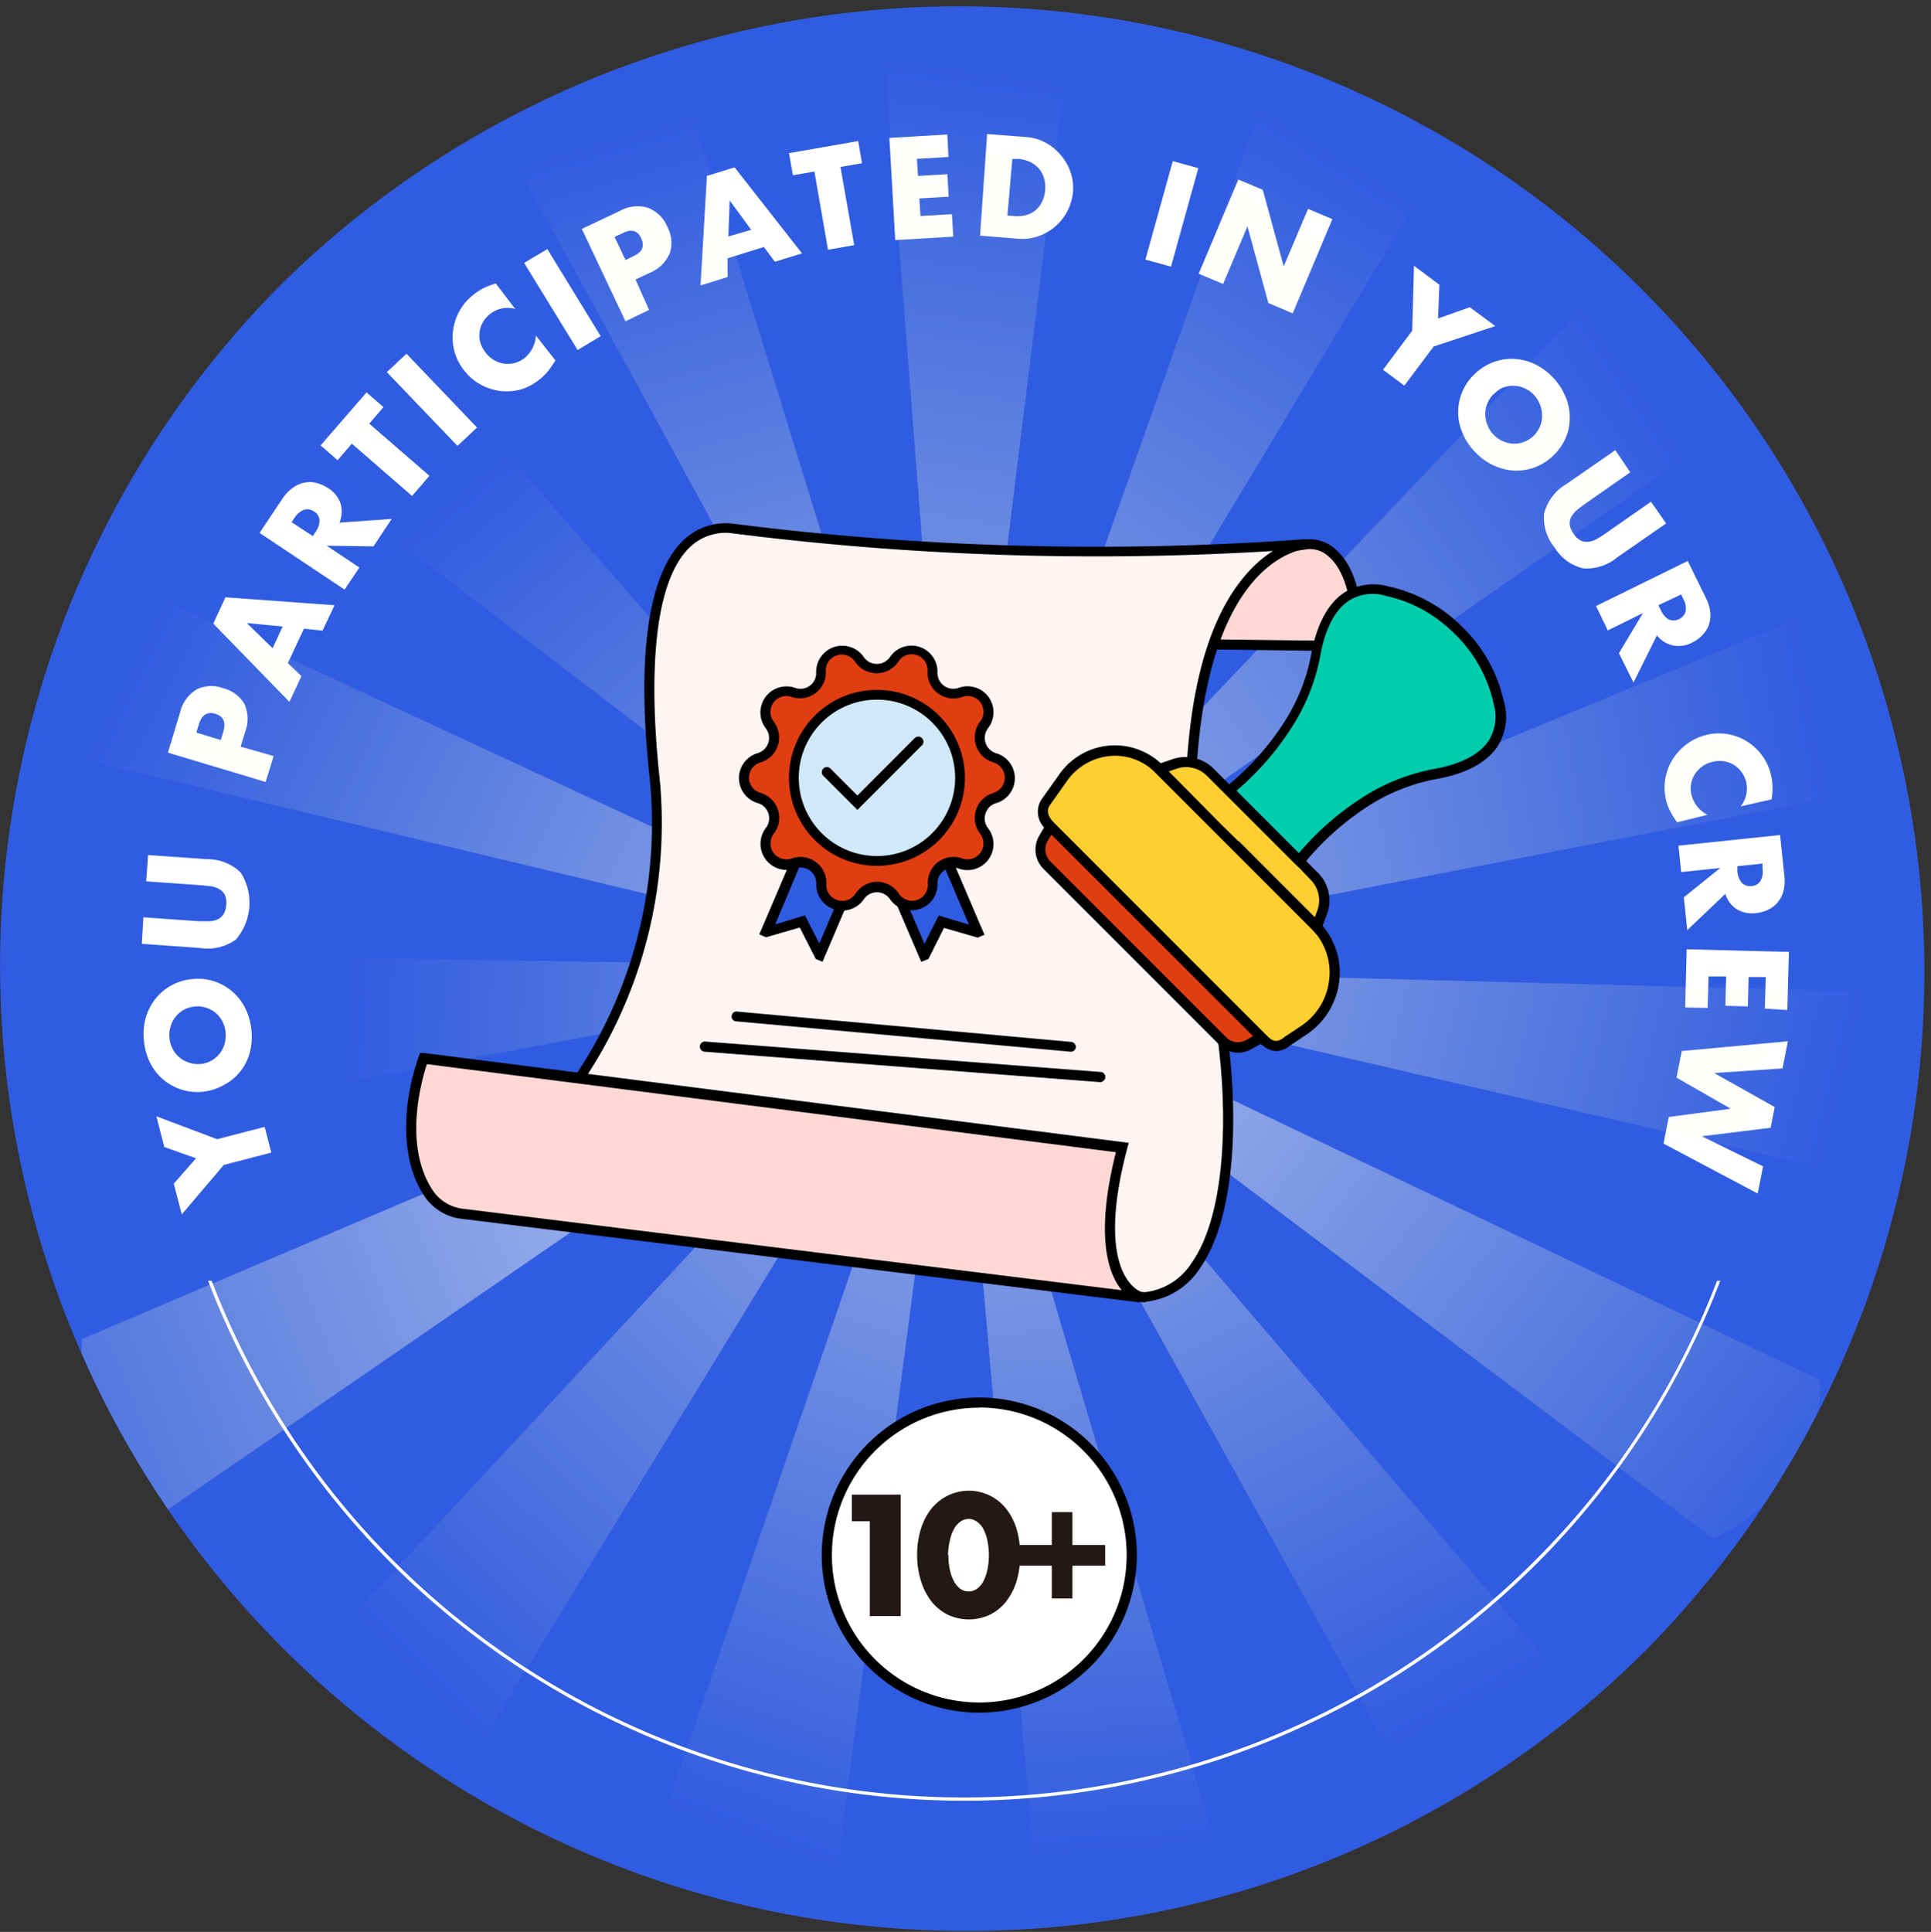<svg xmlns="http://www.w3.org/2000/svg" xmlns:xlink="http://www.w3.org/1999/xlink" viewBox="0 0 197.58 197.65"><rect x="0" y="0" width="197.58" height="197.65" fill="#333333" stroke="none"/><defs><style>.cls-1{fill:none;}.cls-2{clip-path:url(#clip-path);}.cls-3{fill:#305ce1;}.cls-4{fill:#fff;}.cls-5{opacity:0.5;}.cls-6{fill:url(#무제_그라디언트_667);}.cls-7{fill:url(#무제_그라디언트_667-2);}.cls-8{fill:url(#무제_그라디언트_667-3);}.cls-9{fill:url(#무제_그라디언트_667-4);}.cls-10{fill:url(#무제_그라디언트_667-5);}.cls-11{fill:url(#무제_그라디언트_667-6);}.cls-12{fill:url(#무제_그라디언트_667-7);}.cls-13{fill:url(#무제_그라디언트_667-8);}.cls-14{fill:url(#무제_그라디언트_667-9);}.cls-15{fill:url(#무제_그라디언트_667-10);}.cls-16{fill:url(#무제_그라디언트_667-11);}.cls-17{fill:url(#무제_그라디언트_667-12);}.cls-18{fill:url(#무제_그라디언트_667-13);}.cls-19{fill:url(#무제_그라디언트_667-14);}.cls-20{fill:url(#무제_그라디언트_667-15);}.cls-21{fill:url(#무제_그라디언트_707);}.cls-22{fill:#231815;}.cls-23{fill:#ffd8d4;}.cls-24{fill:#fff3f3;}.cls-25{fill:#e03e12;}.cls-26{fill:#d0e8f7;}.cls-27{fill:#00ccae;}.cls-28{fill:#f7bd2b;}.cls-29{fill:#ffce31;}</style><clipPath id="clip-path"><path class="cls-1" d="M98.77,197.55A98.78,98.78,0,0,1,28.93,28.93,98.78,98.78,0,0,1,168.62,168.62,98.16,98.16,0,0,1,98.77,197.55Z"/></clipPath><linearGradient id="무제_그라디언트_667" x1="124.05" y1="0.66" x2="105.14" y2="84.87" gradientTransform="translate(-23.53 15.73) rotate(-4.44)" gradientUnits="userSpaceOnUse"><stop offset="0" stop-color="#ffffce" stop-opacity="0"/><stop offset="1" stop-color="#fffff6"/></linearGradient><linearGradient id="무제_그라디언트_667-2" x1="-864.47" y1="1863.91" x2="-883.37" y2="1948.12" gradientTransform="translate(1575.7 -1451.54) rotate(19.55)" xlink:href="#무제_그라디언트_667"/><linearGradient id="무제_그라디언트_667-3" x1="-1010.13" y1="3968.11" x2="-1029.03" y2="4052.32" gradientTransform="translate(3633.32 -2141.94) rotate(43.53)" xlink:href="#무제_그라디언트_667"/><linearGradient id="무제_그라디언트_667-4" x1="-287.78" y1="5949.8" x2="-306.68" y2="6034.01" gradientTransform="translate(5793.9 -1936.22) rotate(67.52)" xlink:href="#무제_그라디언트_667"/><linearGradient id="무제_그라디언트_667-5" x1="1177.82" y1="7466.67" x2="1158.92" y2="7550.88" gradientTransform="translate(7684.25 -869.91) rotate(91.51)" xlink:href="#무제_그라디언트_667"/><linearGradient id="무제_그라디언트_667-6" x1="3133.5" y1="8256.72" x2="3114.6" y2="8340.93" gradientTransform="matrix(-0.43, 0.9, -0.9, -0.43, 8977.85, 872.81)" xlink:href="#무제_그라디언트_667"/><linearGradient id="무제_그라디언트_667-7" x1="5241.47" y1="8183.47" x2="5222.56" y2="8267.69" gradientTransform="translate(9451.24 2990.9) rotate(139.48)" xlink:href="#무제_그라디언트_667"/><linearGradient id="무제_그라디언트_667-8" x1="7137.6" y1="7259.59" x2="7118.7" y2="7343.81" gradientTransform="translate(9022.66 5118.52) rotate(163.47)" xlink:href="#무제_그라디언트_667"/><linearGradient id="무제_그라디언트_667-9" x1="8494.38" y1="5644.65" x2="8475.47" y2="5728.87" gradientTransform="translate(7766.14 6888.16) rotate(-172.54)" xlink:href="#무제_그라디언트_667"/><linearGradient id="무제_그라디언트_667-10" x1="9077.45" y1="3617.61" x2="9058.54" y2="3701.83" gradientTransform="translate(5898.72 7994.13) rotate(-148.55)" xlink:href="#무제_그라디언트_667"/><linearGradient id="무제_그라디언트_667-11" x1="8786.09" y1="1528.6" x2="8767.18" y2="1612.81" gradientTransform="matrix(-0.57, -0.82, 0.82, -0.57, 3742.97, 8245.42)" xlink:href="#무제_그라디언트_667"/><linearGradient id="무제_그라디언트_667-12" x1="7670.63" y1="-261.55" x2="7651.73" y2="-177.34" gradientTransform="matrix(-0.18, -0.98, 0.98, -0.18, 1671.23, 7598.6)" xlink:href="#무제_그라디언트_667"/><linearGradient id="무제_그라디언트_667-13" x1="5923.75" y1="-1443.62" x2="5904.85" y2="-1359.41" gradientTransform="matrix(0.23, -0.97, 0.97, 0.23, 41.38, 6165.41)" xlink:href="#무제_그라디언트_667"/><linearGradient id="무제_그라디언트_667-14" x1="3847.19" y1="-1813.43" x2="3828.28" y2="-1729.21" gradientTransform="matrix(0.61, -0.79, 0.79, 0.61, -865.06, 4193.41)" xlink:href="#무제_그라디언트_667"/><linearGradient id="무제_그라디언트_667-15" x1="1799.63" y1="-1307.09" x2="1780.72" y2="-1222.88" gradientTransform="translate(-891.53 2023.21) rotate(-28.62)" xlink:href="#무제_그라디언트_667"/><linearGradient id="무제_그라디언트_707" x1="84.61" y1="159.1" x2="115.8" y2="159.1" gradientUnits="userSpaceOnUse"><stop offset="0" stop-color="#fff"/><stop offset="1" stop-color="#fff"/></linearGradient></defs><title>badge</title><g id="레이어_3" data-name="레이어 3"><g class="cls-2"><path class="cls-3" d="M98.77,197.55A98.78,98.78,0,0,1,28.93,28.93,98.78,98.78,0,0,1,168.62,168.62,98.16,98.16,0,0,1,98.77,197.55Z"/><path class="cls-4" d="M98.64,184.23A82.85,82.85,0,0,1,15.8,101.39h.35A82.5,82.5,0,0,0,157,159.72a82,82,0,0,0,24.16-58.33h.35a82.85,82.85,0,0,1-82.85,82.84Z"/><rect class="cls-3" x="6.62" y="96.71" width="180.94" height="34.32"/><path class="cls-4" d="M22.9,119.18l-4.3,5.06-.82-3.14,2.28-2.6-3.25-1.15L16,114.21l6.22,2.34,4.86-1.26.68,2.63Z"/><path class="cls-4" d="M20.79,111.69a5.39,5.39,0,0,1-2.2-.21,5.37,5.37,0,0,1-3.21-2.71,6.23,6.23,0,0,1-.65-2.28,6.13,6.13,0,0,1,.18-2.36,5.6,5.6,0,0,1,1-1.95,5.39,5.39,0,0,1,1.63-1.37,5.52,5.52,0,0,1,2.12-.64,5.39,5.39,0,0,1,2.2.21,5.4,5.4,0,0,1,3.21,2.73,6.23,6.23,0,0,1,.65,2.27,6.16,6.16,0,0,1-.18,2.37,5.36,5.36,0,0,1-1,1.93A5.21,5.21,0,0,1,22.91,111,5.53,5.53,0,0,1,20.79,111.69Zm-.28-2.83a2.78,2.78,0,0,0,1.12-.35,2.84,2.84,0,0,0,.85-.73,2.72,2.72,0,0,0,.5-1,2.92,2.92,0,0,0,.1-1.14,2.93,2.93,0,0,0-1-2,2.88,2.88,0,0,0-1-.54,2.55,2.55,0,0,0-1.17-.12,2.77,2.77,0,0,0-1.12.34,2.89,2.89,0,0,0-.85.74,2.85,2.85,0,0,0-.5,1,2.92,2.92,0,0,0-.1,1.14,3,3,0,0,0,.32,1.11,2.83,2.83,0,0,0,.7.87,2.79,2.79,0,0,0,1,.54A2.84,2.84,0,0,0,20.51,108.86Z"/><path class="cls-4" d="M14.67,93.85l5.67.4c.3,0,.62,0,.94,0a2.41,2.41,0,0,0,.87-.14,1.46,1.46,0,0,0,.67-.51,1.88,1.88,0,0,0,.32-1A2,2,0,0,0,23,91.54a1.46,1.46,0,0,0-.59-.59,2.5,2.5,0,0,0-.85-.28l-.93-.1-5.67-.4.19-2.69,6,.42a4.89,4.89,0,0,1,3.48,1.37,5.79,5.79,0,0,1-.49,6.85,4.89,4.89,0,0,1-3.63.87l-6-.43Z"/><path class="cls-4" d="M28,77.35,27.18,80l-10-3,1.25-4.13a3.75,3.75,0,0,1,1.66-2.32,3.41,3.41,0,0,1,2.74-.14A3.48,3.48,0,0,1,25,72a3.72,3.72,0,0,1,.09,2.85l-.47,1.54Zm-5.41-1.64.26-.86c.29-1,0-1.56-.81-1.82s-1.4.1-1.69,1.06l-.26.86Z"/><path class="cls-4" d="M31.1,64.32l-1.65,3.52,1.39,1.33L29.61,71.8l-7.79-8,1.25-2.69,11.16.81L33,64.52Zm-2.18-.22-3.67-.36,2.64,2.58Z"/><path class="cls-4" d="M40.08,53.09,38.21,55.9l-4.79-.07,3.35,2.23-1.51,2.26-8.7-5.8L28.91,51A4.09,4.09,0,0,1,30,49.88a2.85,2.85,0,0,1,2.39-.47,3.79,3.79,0,0,1,1.15.51,3,3,0,0,1,1.29,1.55,2.91,2.91,0,0,1-.1,2ZM32,54.85l.28-.42a2,2,0,0,0,.41-1.22,1.1,1.1,0,0,0-.56-.88,1.12,1.12,0,0,0-1-.18,2,2,0,0,0-1,.84l-.29.43Z"/><path class="cls-4" d="M37.78,43.34l6.16,5.34-1.78,2.06L36,45.39l-1.46,1.69L32.8,45.57l4.7-5.42,1.74,1.5Z"/><path class="cls-4" d="M41.59,36.19l7.22,7.55-2,1.88-7.23-7.55Z"/><path class="cls-4" d="M52.71,31.6a2.9,2.9,0,0,0-2.55.51,3,3,0,0,0-.76.87,2.72,2.72,0,0,0-.33,1,2.67,2.67,0,0,0,.08,1.08,3.06,3.06,0,0,0,.53,1,2.92,2.92,0,0,0,.87.78,2.79,2.79,0,0,0,2.11.3,2.85,2.85,0,0,0,1-.5,3.18,3.18,0,0,0,1.17-2.31l2,2.54-.16.25a9.06,9.06,0,0,1-.72,1,6,6,0,0,1-.79.73,5.43,5.43,0,0,1-1.89,1,5.62,5.62,0,0,1-2.08.15,5.72,5.72,0,0,1-2-.65,5.37,5.37,0,0,1-1.72-1.48,5.37,5.37,0,0,1-1.1-4.14,5.46,5.46,0,0,1,.69-2,5.39,5.39,0,0,1,1.41-1.6,5.72,5.72,0,0,1,1-.65A7.72,7.72,0,0,1,50.73,29Z"/><path class="cls-4" d="M56,25.48l5.46,8.91L59.1,35.81,53.63,26.9Z"/><path class="cls-4" d="M66.41,31.71,64,32.87l-4.47-9.45,3.91-1.85a3.68,3.68,0,0,1,2.83-.32,3.47,3.47,0,0,1,2,1.93,3.47,3.47,0,0,1,.26,2.73,3.72,3.72,0,0,1-2.05,2l-1.45.69ZM64,26.6l.81-.39c.91-.42,1.17-1,.8-1.82s-1-1-1.91-.53l-.82.38Z"/><path class="cls-4" d="M78.16,25.27l-3.71,1.15,0,1.92-2.77.86L72.33,18l2.83-.88,6.9,8.8-2.77.86Zm-1.3-1.76-2.2-3-.13,3.68Z"/><path class="cls-4" d="M86,17.08l1.4,8-2.68.47-1.39-8-2.2.38-.4-2.26,7.08-1.24.39,2.27Z"/><path class="cls-4" d="M97.05,16.06l-3.23.19L93.93,18l3-.18.14,2.3-3,.18.11,1.8,3.22-.19.14,2.3-5.94.35L91,14.11l5.93-.35Z"/><path class="cls-4" d="M101,13.71l4,.31a4.76,4.76,0,0,1,2,.59,5.39,5.39,0,0,1,1.54,1.26,5.25,5.25,0,0,1,1,1.75,5.06,5.06,0,0,1,.25,2A5.29,5.29,0,0,1,108,23.15a5.34,5.34,0,0,1-1.72,1,4.82,4.82,0,0,1-2,.28l-4-.32Zm2.08,8.34.63.05A3.45,3.45,0,0,0,105,22a2.51,2.51,0,0,0,1-.53,2.62,2.62,0,0,0,.65-.88,3.19,3.19,0,0,0,.29-1.15,3.09,3.09,0,0,0-.11-1.18,2.75,2.75,0,0,0-.52-1,2.8,2.8,0,0,0-.89-.68,3.47,3.47,0,0,0-1.22-.32l-.62,0Z"/><path class="cls-4" d="M122.61,17.21l-2.79,10.07-2.62-.72L120,16.48Z"/><path class="cls-4" d="M122.65,28l4.06-9.63,2.5,1.05,2.14,7.84,2.49-5.89,2.49,1.05-4.06,9.64L129.78,31l-2.14-7.84-2.49,5.89Z"/><path class="cls-4" d="M144.5,33.83l.18-6.64,2.6,1.94-.14,3.45,3.25-1.15L153,33.36l-6.31,2.09-3,4-2.18-1.62Z"/><path class="cls-4" d="M150.83,38.32a5.51,5.51,0,0,1,1.85-1.22,5.37,5.37,0,0,1,2.08-.39,5.56,5.56,0,0,1,2.12.47,6.11,6.11,0,0,1,1.94,1.36,6.19,6.19,0,0,1,1.34,2,5.45,5.45,0,0,1,.46,2.13,5.22,5.22,0,0,1-.4,2.09A5.37,5.37,0,0,1,159,46.54a5.45,5.45,0,0,1-1.85,1.23,5.56,5.56,0,0,1-2.09.38,5.77,5.77,0,0,1-2.12-.48A6.28,6.28,0,0,1,151,46.31a6.16,6.16,0,0,1-1.35-2,5.32,5.32,0,0,1-.45-2.12,5.39,5.39,0,0,1,.41-2.08A5.47,5.47,0,0,1,150.83,38.32Zm2,2a2.59,2.59,0,0,0-.65,1,3,3,0,0,0-.21,1.09,3.13,3.13,0,0,0,.23,1.09,3.08,3.08,0,0,0,.65,1,3,3,0,0,0,2,.89,2.8,2.8,0,0,0,1.1-.18,2.83,2.83,0,0,0,1-.65,2.9,2.9,0,0,0,.65-1,3,3,0,0,0,.19-1.11,3.17,3.17,0,0,0-.23-1.09,3,3,0,0,0-.65-1,2.84,2.84,0,0,0-.94-.65,2.65,2.65,0,0,0-1.09-.24,2.78,2.78,0,0,0-1.1.19A2.68,2.68,0,0,0,152.84,40.34Z"/><path class="cls-4" d="M166.81,48.32l-4.66,3.25c-.25.18-.5.36-.74.57a2.42,2.42,0,0,0-.59.66,1.45,1.45,0,0,0-.21.81,2,2,0,0,0,.41,1,1.87,1.87,0,0,0,.79.72,1.61,1.61,0,0,0,.84.08,2.37,2.37,0,0,0,.83-.32c.27-.16.54-.33.79-.51l4.66-3.25,1.55,2.22-5,3.47A4.91,4.91,0,0,1,162,58.15,4.66,4.66,0,0,1,159.06,56,4.71,4.71,0,0,1,158,52.52a4.91,4.91,0,0,1,2.28-3l5-3.47Z"/><path class="cls-4" d="M167.14,69.83l-1.49-3,2.46-4.11-3.6,1.78L163.31,62l9.38-4.61,1.86,3.79A4.2,4.2,0,0,1,175,62.7a3.09,3.09,0,0,1-.16,1.27,3,3,0,0,1-.64,1,3.72,3.72,0,0,1-1,.74,3,3,0,0,1-2,.33A2.79,2.79,0,0,1,169.54,65Zm2.55-7.91.23.46a2,2,0,0,0,.84,1,1.29,1.29,0,0,0,1.72-.84,2,2,0,0,0-.24-1.26l-.23-.46Z"/><path class="cls-4" d="M178.1,82.5a2.92,2.92,0,0,0,.56-2.54,2.85,2.85,0,0,0-.49-1,2.78,2.78,0,0,0-.8-.73,2.63,2.63,0,0,0-1-.35,3.21,3.21,0,0,0-1.15.06,2.92,2.92,0,0,0-1.07.49,2.68,2.68,0,0,0-.74.8,2.52,2.52,0,0,0-.38,1,2.71,2.71,0,0,0,.05,1.13,3.17,3.17,0,0,0,1.63,2l-3.12.77-.16-.25a7.58,7.58,0,0,1-.59-1,4.88,4.88,0,0,1-.36-1,5.44,5.44,0,0,1,.6-4.08,5.67,5.67,0,0,1,1.42-1.6,5.35,5.35,0,0,1,2.05-1,5.44,5.44,0,0,1,5.75,2.1,5.52,5.52,0,0,1,1.06,3.15,7.76,7.76,0,0,1-.09,1.33Z"/><path class="cls-4" d="M172.64,95.16l-.35-3.36,3.73-3-4,.42-.28-2.7,10.4-1.09.44,4.21a4.26,4.26,0,0,1-.1,1.54,2.94,2.94,0,0,1-.59,1.14,2.87,2.87,0,0,1-.95.74,3.52,3.52,0,0,1-1.22.35,3.07,3.07,0,0,1-2-.38,2.83,2.83,0,0,1-1.18-1.58Zm5.13-6.54,0,.51a2,2,0,0,0,.46,1.19,1.16,1.16,0,0,0,1,.33,1.14,1.14,0,0,0,.91-.53,2,2,0,0,0,.2-1.26l0-.51Z"/><path class="cls-4" d="M180.58,103.19l.09-3.23-1.75,0-.08,3-2.3-.06.08-3-1.8,0-.09,3.22-2.3-.05.15-5.95,10.46.27-.16,5.94Z"/><path class="cls-4" d="M182.39,109.31l-7,.47,6.2,3.48-.42,2.12-7.05.87,6.28,3.08-.55,2.78L170.21,117l.54-2.72,6.34-.85-5.55-3.18.54-2.72,10.86-1Z"/><g class="cls-5"><path class="cls-6" d="M97.74,99,90.15,1.27s8-6.26,19.51,1.3Z"/><path class="cls-7" d="M97.74,99,130.52,6.62s9.82-2.48,17.3,9.12Z"/><path class="cls-8" d="M97.74,99l67.49-71s10,1.73,12.1,15.37Z"/><path class="cls-9" d="M97.74,99,188.29,61.5s8.41,5.64,4.8,19Z"/><path class="cls-10" d="M97.74,99l98,2.57s5.39,8.58-3.32,19.27Z"/><path class="cls-11" d="M97.74,99l88.45,42.18s1.44,10-10.86,16.25Z"/><path class="cls-12" d="M97.74,99l63.66,74.49s-2.75,9.75-16.53,10.44Z"/><path class="cls-13" d="M97.74,99l27.88,93.94s-6.48,7.78-19.35,2.81Z"/><path class="cls-14" d="M97.74,99,85,196.13s-9.09,4.48-18.82-5.3Z"/><path class="cls-15" d="M97.74,99l-51.12,83.6s-10.12.39-15-12.49Z"/><path class="cls-16" d="M97.74,99,17,154.56S7.64,150.81,8.38,137Z"/><path class="cls-17" d="M97.74,99,1.41,117S-5.66,109.7.62,97.42Z"/><path class="cls-18" d="M97.74,99,2.42,76.24s-3.51-9.5,7.21-18.17Z"/><path class="cls-19" d="M97.74,99,19.89,39.45s.65-10.1,14-13.66Z"/><path class="cls-20" d="M97.74,99l-46.94-86s4.71-9,18.33-6.8Z"/></g><circle class="cls-21" cx="100.2" cy="159.1" r="15.6"/><path d="M100.2,175.22a16.12,16.12,0,1,1,16.12-16.12A16.13,16.13,0,0,1,100.2,175.22Zm0-31.2a15.08,15.08,0,1,0,15.08,15.08A15.1,15.1,0,0,0,100.2,144Z"/><path class="cls-22" d="M89,155.64H87.16v-2.73h5v12.43H89Z"/><path class="cls-22" d="M93.84,159.11a8.8,8.8,0,0,1,.39-2.7,6.35,6.35,0,0,1,1.08-2.07A5.1,5.1,0,0,1,97,153a4.88,4.88,0,0,1,5.93,1.33,6.35,6.35,0,0,1,1.08,2.07,9.75,9.75,0,0,1,0,5.39,6.5,6.5,0,0,1-1.08,2.08,4.81,4.81,0,0,1-1.67,1.34,5.06,5.06,0,0,1-4.26,0,5,5,0,0,1-1.67-1.34,6.5,6.5,0,0,1-1.08-2.08A8.74,8.74,0,0,1,93.84,159.11Zm3.2,0a6.93,6.93,0,0,0,.15,1.5,4.46,4.46,0,0,0,.42,1.17,2.38,2.38,0,0,0,.65.77,1.47,1.47,0,0,0,1.7,0,2.28,2.28,0,0,0,.66-.77,4.85,4.85,0,0,0,.41-1.17,7.53,7.53,0,0,0,0-3,4.78,4.78,0,0,0-.41-1.18,2.21,2.21,0,0,0-.66-.75,1.43,1.43,0,0,0-1.7,0,2.29,2.29,0,0,0-.65.75,4.4,4.4,0,0,0-.42,1.18A6.9,6.9,0,0,0,97,159.11Z"/><path class="cls-22" d="M104.26,158.07h3.36V154.7h2.11v3.37h3.35v2.11h-3.35v3.36h-2.11v-3.36h-3.36Z"/><path class="cls-23" d="M133.72,55.67,67.25,65.23l71.69.89C139.06,54.71,133.72,55.67,133.72,55.67Z"/><path d="M139.45,66.64l-72.21-.89-.06-1,66.46-9.56a3.88,3.88,0,0,1,3,1c1.94,1.64,2.9,5,2.85,10ZM73.94,64.79l64.48.8c0-5.4-1.34-7.68-2.46-8.64a2.82,2.82,0,0,0-2.16-.77h0Z"/><path class="cls-24" d="M133.72,55.67s-11.55.42-11.91,26.48a73.1,73.1,0,0,0,2.39,19.16c2.31,9.48,3.12,30.39-7,31.41-.47.05-23.1-2.86-23.57-2.9l-46.45-7.14S53,121,60.75,108a46.64,46.64,0,0,0,6.17-28.84c-.94-8.94-1.45-25.57,7.81-25.07A293.57,293.57,0,0,0,133.72,55.67Z"/><path d="M117.21,133.24c-.49,0-4.83-.53-18-2.19l-5.63-.71h0l-48.75-7.5,2.22-.66a12.75,12.75,0,0,0,3.77-2.46c2.16-1.85,5.57-5.44,9.51-12a46.36,46.36,0,0,0,6.1-28.52c-1.58-15.09.88-21.19,3.22-23.65a6.29,6.29,0,0,1,5.14-2h0a294.63,294.63,0,0,0,58.79,1.61h.1l.05,1h-.05c-.33,0-2.9.36-5.48,3.37-4.68,5.47-5.79,15.31-5.89,22.6a72.26,72.26,0,0,0,2.38,19c1.94,8,2.63,22.2-1.93,28.65a7.54,7.54,0,0,1-5.54,3.4Zm-23.52-3.93c.27,0,2.16.26,5.65.71,6.4.8,17.08,2.16,17.82,2.18a6.54,6.54,0,0,0,4.77-3c4.33-6.12,3.61-20.21,1.77-27.81a73.07,73.07,0,0,1-2.41-19.29c.15-10.93,2.24-18.78,6.22-23.34a12.15,12.15,0,0,1,2.74-2.39,295.49,295.49,0,0,1-55.57-1.84,5.29,5.29,0,0,0-4.31,1.67c-4.17,4.4-3.63,16.19-2.94,22.83a47.36,47.36,0,0,1-6.23,29.16c-5.52,9.2-10.05,12.82-12.31,14.18Z"/><path class="cls-23" d="M116.65,132.72s-5.49-1.41-1.82-15.31L43.32,108.3s-3.08,8,.4,13.58a4.83,4.83,0,0,0,3.47,2.29Z"/><path d="M116.58,133.24l-69.46-8.56a5.33,5.33,0,0,1-3.84-2.53c-1.49-2.36-2-5.54-1.58-9.2a22.92,22.92,0,0,1,1.14-4.84l.14-.38.41,0,72.1,9.19-.15.57c-3.47,13.12,1.39,14.67,1.44,14.68Zm-72.9-24.37c-.54,1.64-2.4,8.16.48,12.73a4.3,4.3,0,0,0,3.09,2.05L114.78,132a5.16,5.16,0,0,1-.52-.75c-1.11-1.89-2-5.73-.08-13.37Z"/><path d="M112.68,110.72h0L72.09,107.6a.53.53,0,0,1-.48-.56.52.52,0,0,1,.56-.48l40.55,3.12a.52.52,0,0,1,0,1Z"/><path d="M109.56,107.6h0L75.2,104.48a.52.52,0,0,1,.09-1l34.32,3.12a.52.52,0,0,1,.47.56A.52.52,0,0,1,109.56,107.6Z"/><polygon class="cls-3" points="79.88 94.93 82.1 94.27 83.15 96.33 83.85 97.7 83.89 97.72 87.57 89.11 82.05 86.75 78.37 95.36 78.41 95.37 79.88 94.93"/><path d="M84.16,98.4l-.69-.29-1.64-3.22-3.45,1-.69-.3,4.09-9.57,6.47,2.78Zm-1.8-4.75,1.47,2.88,3.06-7.15-4.57-1.95-3,7.15Z"/><polygon class="cls-3" points="98.53 94.93 96.32 94.27 95.27 96.33 94.57 97.7 94.53 97.72 90.85 89.11 96.37 86.75 100.05 95.36 100.01 95.37 98.53 94.93"/><path d="M94.26,98.4l-4.1-9.56,6.48-2.78,4.09,9.57-.69.3-3.45-1L95,98.11Zm-2.73-9,3.06,7.15,1.46-2.88,3.1.93-3.06-7.15Z"/><path class="cls-25" d="M91.5,67.46h0a2.14,2.14,0,0,1,3.91,1.27h0a2.14,2.14,0,0,0,2.86,2.08h0a2.14,2.14,0,0,1,2.42,3.33h0a2.15,2.15,0,0,0,1.1,3.37h0a2.14,2.14,0,0,1,0,4.11h0a2.15,2.15,0,0,0-1.1,3.37h0a2.15,2.15,0,0,1-2.42,3.33h0a2.14,2.14,0,0,0-2.86,2.08h0a2.14,2.14,0,0,1-3.91,1.27h0a2.14,2.14,0,0,0-3.54,0h0A2.15,2.15,0,0,1,84,90.4h0a2.14,2.14,0,0,0-2.86-2.08h0A2.15,2.15,0,0,1,78.76,85h0a2.15,2.15,0,0,0-1.09-3.37h0a2.14,2.14,0,0,1,0-4.11h0a2.15,2.15,0,0,0,1.09-3.37h0a2.15,2.15,0,0,1,2.42-3.33h0A2.14,2.14,0,0,0,84,68.73h0A2.15,2.15,0,0,1,88,67.46h0A2.15,2.15,0,0,0,91.5,67.46Z"/><path d="M93.24,93.13A2.61,2.61,0,0,1,91.07,92a1.61,1.61,0,0,0-1.34-.71h0a1.59,1.59,0,0,0-1.34.71,2.67,2.67,0,0,1-4.87-1.58,1.61,1.61,0,0,0-2.16-1.57,2.67,2.67,0,0,1-3-4.14,1.62,1.62,0,0,0-.83-2.55,2.66,2.66,0,0,1,0-5.11A1.63,1.63,0,0,0,78.61,76a1.6,1.6,0,0,0-.26-1.49,2.67,2.67,0,0,1,3-4.14,1.61,1.61,0,0,0,1.5-.21,1.59,1.59,0,0,0,.66-1.36,2.67,2.67,0,0,1,4.87-1.58,1.58,1.58,0,0,0,1.34.7,1.6,1.6,0,0,0,1.34-.7h0a2.66,2.66,0,0,1,4.86,1.58,1.62,1.62,0,0,0,2.17,1.57,2.66,2.66,0,0,1,3,4.14,1.64,1.64,0,0,0,.83,2.55,2.66,2.66,0,0,1,0,5.11,1.58,1.58,0,0,0-1.08,1.06,1.6,1.6,0,0,0,.25,1.49,2.66,2.66,0,0,1-3,4.14,1.58,1.58,0,0,0-1.5.21,1.6,1.6,0,0,0-.67,1.36A2.63,2.63,0,0,1,94.09,93,2.85,2.85,0,0,1,93.24,93.13Zm-3.51-2.92h0a2.69,2.69,0,0,1,2.2,1.16,1.62,1.62,0,0,0,3-1A2.68,2.68,0,0,1,96,88.18a2.64,2.64,0,0,1,2.46-.35,1.63,1.63,0,0,0,1.83-2.53,2.67,2.67,0,0,1,1.36-4.18,1.63,1.63,0,0,0,0-3.12,2.62,2.62,0,0,1-1.78-1.73,2.66,2.66,0,0,1,.42-2.45,1.62,1.62,0,0,0-1.83-2.52,2.66,2.66,0,0,1-3.56-2.58,1.62,1.62,0,0,0-3-1,2.67,2.67,0,0,1-4.4,0,1.63,1.63,0,0,0-3,1A2.65,2.65,0,0,1,81,71.3a1.63,1.63,0,0,0-1.84,2.52,2.67,2.67,0,0,1,.43,2.45A2.64,2.64,0,0,1,77.82,78a1.62,1.62,0,0,0,0,3.12,2.66,2.66,0,0,1,1.35,4.18A1.63,1.63,0,0,0,81,87.83a2.65,2.65,0,0,1,3.55,2.58,1.63,1.63,0,0,0,3,1A2.69,2.69,0,0,1,89.73,90.21Z"/><circle class="cls-26" cx="89.73" cy="79.56" r="8.5"/><path d="M89.73,88.58a9,9,0,1,1,9-9A9,9,0,0,1,89.73,88.58Zm0-17a8,8,0,1,0,8,8A8,8,0,0,0,89.73,71.58Z"/><path d="M87.73,82.86l-3.49-3.49a.53.53,0,0,1,0-.74.52.52,0,0,1,.73,0l2.76,2.76,5.87-5.88a.52.52,0,0,1,.73,0,.51.51,0,0,1,0,.74Z"/><path class="cls-27" d="M153.29,71.82a2.82,2.82,0,0,1-.07-.31A14.76,14.76,0,0,0,149.7,65h0l-.24-.24-.22-.23-.47-.45h0a14.7,14.7,0,0,0-6.51-3.51l-.31-.08c-5.18-1.24-6.81,3.64-7.31,6.34a20.12,20.12,0,0,1-2.57,6.83,28.23,28.23,0,0,1-6.35,7.22l3.48,3.48,3.7,3.71a28,28,0,0,1,7.22-6.36A20.12,20.12,0,0,1,147,79.13C149.66,78.63,154.54,77,153.29,71.82Z"/><path d="M133,88.85l-8-8,.47-.36a27.78,27.78,0,0,0,6.23-7.08,19.42,19.42,0,0,0,2.5-6.65c.38-2,1.27-4.78,3.37-6.15a5.7,5.7,0,0,1,4.57-.6l.3.07a15.21,15.21,0,0,1,6.38,3.31h0l.37.34c.17.15.33.31.49.47l.15.15.15.15.17.18.34.37h0a15.16,15.16,0,0,1,3.31,6.39c0,.1.05.19.07.29h0a5.66,5.66,0,0,1-.6,4.57c-1.36,2.1-4.09,3-6.14,3.37a19.68,19.68,0,0,0-6.66,2.5,28.21,28.21,0,0,0-7.08,6.23Zm-6.46-7.93,6.36,6.36a28.93,28.93,0,0,1,7-6,20.47,20.47,0,0,1,7-2.64c1.51-.28,4.23-1,5.46-2.92a4.64,4.64,0,0,0,.46-3.75h0c0-.11-.05-.22-.07-.33a14.32,14.32,0,0,0-3.39-6.27l-.14-.15h0L149,65a1.85,1.85,0,0,1-.14-.14l-.3-.3-.16-.13a14,14,0,0,0-6.27-3.39l-.32-.08a4.63,4.63,0,0,0-3.76.47c-1.89,1.22-2.64,3.94-2.92,5.46a20.48,20.48,0,0,1-2.63,7A29.13,29.13,0,0,1,126.49,80.92Z"/><path class="cls-28" d="M128.83,84l.35.36,0,0-3.48-3.48h0Z"/><polygon points="129.19 85.08 128.46 84.38 124.91 80.83 125.75 80.2 126.08 80.51 129.94 84.36 129.19 85.08"/><path class="cls-28" d="M129.18,84.37l.58.57,3.13,3.13h0l-3.7-3.71Z"/><polygon points="132.96 88.85 132.52 88.44 128.44 84.36 129.2 83.63 133.58 88 132.96 88.85"/><path class="cls-25" d="M118.06,95.12,107.49,84.55l-.71,1.14a2.3,2.3,0,0,0,.33,2.82l8.75,8.74,9.29,9.29a2.18,2.18,0,0,0,2.62.36l1.32-.75Z"/><path d="M126.7,107.7a2.72,2.72,0,0,1-1.92-.79l-18-18a2.81,2.81,0,0,1-.41-3.47l1-1.7,22.55,22.56L128,107.35A2.61,2.61,0,0,1,126.7,107.7ZM107.59,85.38l-.36.58a1.76,1.76,0,0,0,.25,2.18l18,18a1.67,1.67,0,0,0,2,.28l.73-.42Z"/><path class="cls-29" d="M134.72,94.82l-8-8-8.09-8.09a6.42,6.42,0,0,0-9.83.89L107.09,82a1.85,1.85,0,0,0,.4,2.59l10.57,10.57,11,11c.59.59,1.27,1.35,2.53.45l.13-.09,1.65-1.11A7,7,0,0,0,134.72,94.82Z"/><path d="M130.54,107.54a2.55,2.55,0,0,1-1.75-1l-.06-.06L107.12,84.91a2.33,2.33,0,0,1-.45-3.27l1.68-2.36a6.93,6.93,0,0,1,10.62-1L135.1,94.47a7.35,7.35,0,0,1,1.93,5.91,7.62,7.62,0,0,1-3.34,5.46l-1.65,1.1-.11.09A2.43,2.43,0,0,1,130.54,107.54ZM114.1,77.32a6.05,6.05,0,0,0-4.91,2.56l-1.7,2.4c-.45.56-.33,1.2.37,1.9l21.66,21.67c.62.62,1,.91,1.81.33l.13-.11,1.66-1.1a6.54,6.54,0,0,0,2.88-4.71,6.33,6.33,0,0,0-1.65-5.08L118.23,79.06a5.77,5.77,0,0,0-2.34-1.45A5.83,5.83,0,0,0,114.1,77.32Z"/><path class="cls-29" d="M134.48,89.64l-1.58-1.58h0l-3.13-3.13-.58-.57-.35-.36-3.13-3.13h0L123.83,79a3.52,3.52,0,0,0-3.66-.84l-1.57.54,6.07,6.07-6.07-6.07,8.09,8.09h0l7.87,7.87.16.17.56-1.51A3.47,3.47,0,0,0,134.48,89.64Z"/><path d="M134.92,95.79l-.58-.61-.15-.17L117.64,78.47l2.36-.81a4.08,4.08,0,0,1,4.2,1l2.31,2.32h0l6.33,6.33h0l.44.41,1.58,1.58a4,4,0,0,1,.92,4.22Zm-8.22-9.73.36.35,7.46,7.47.28-.75a3,3,0,0,0-.69-3.12L133,88.85l-.44-.41-7.61-7.61h0l-1.46-1.46a3,3,0,0,0-3.12-.72l-.78.27L125,84.39h0Z"/><path class="cls-29" d="M126.69,86.78h0l8,8-.16-.17Z"/><path d="M134.36,95.19,126,86.78l.74-.73.37.36,7.86,7.87.18.19Z"/></g></g></svg>
